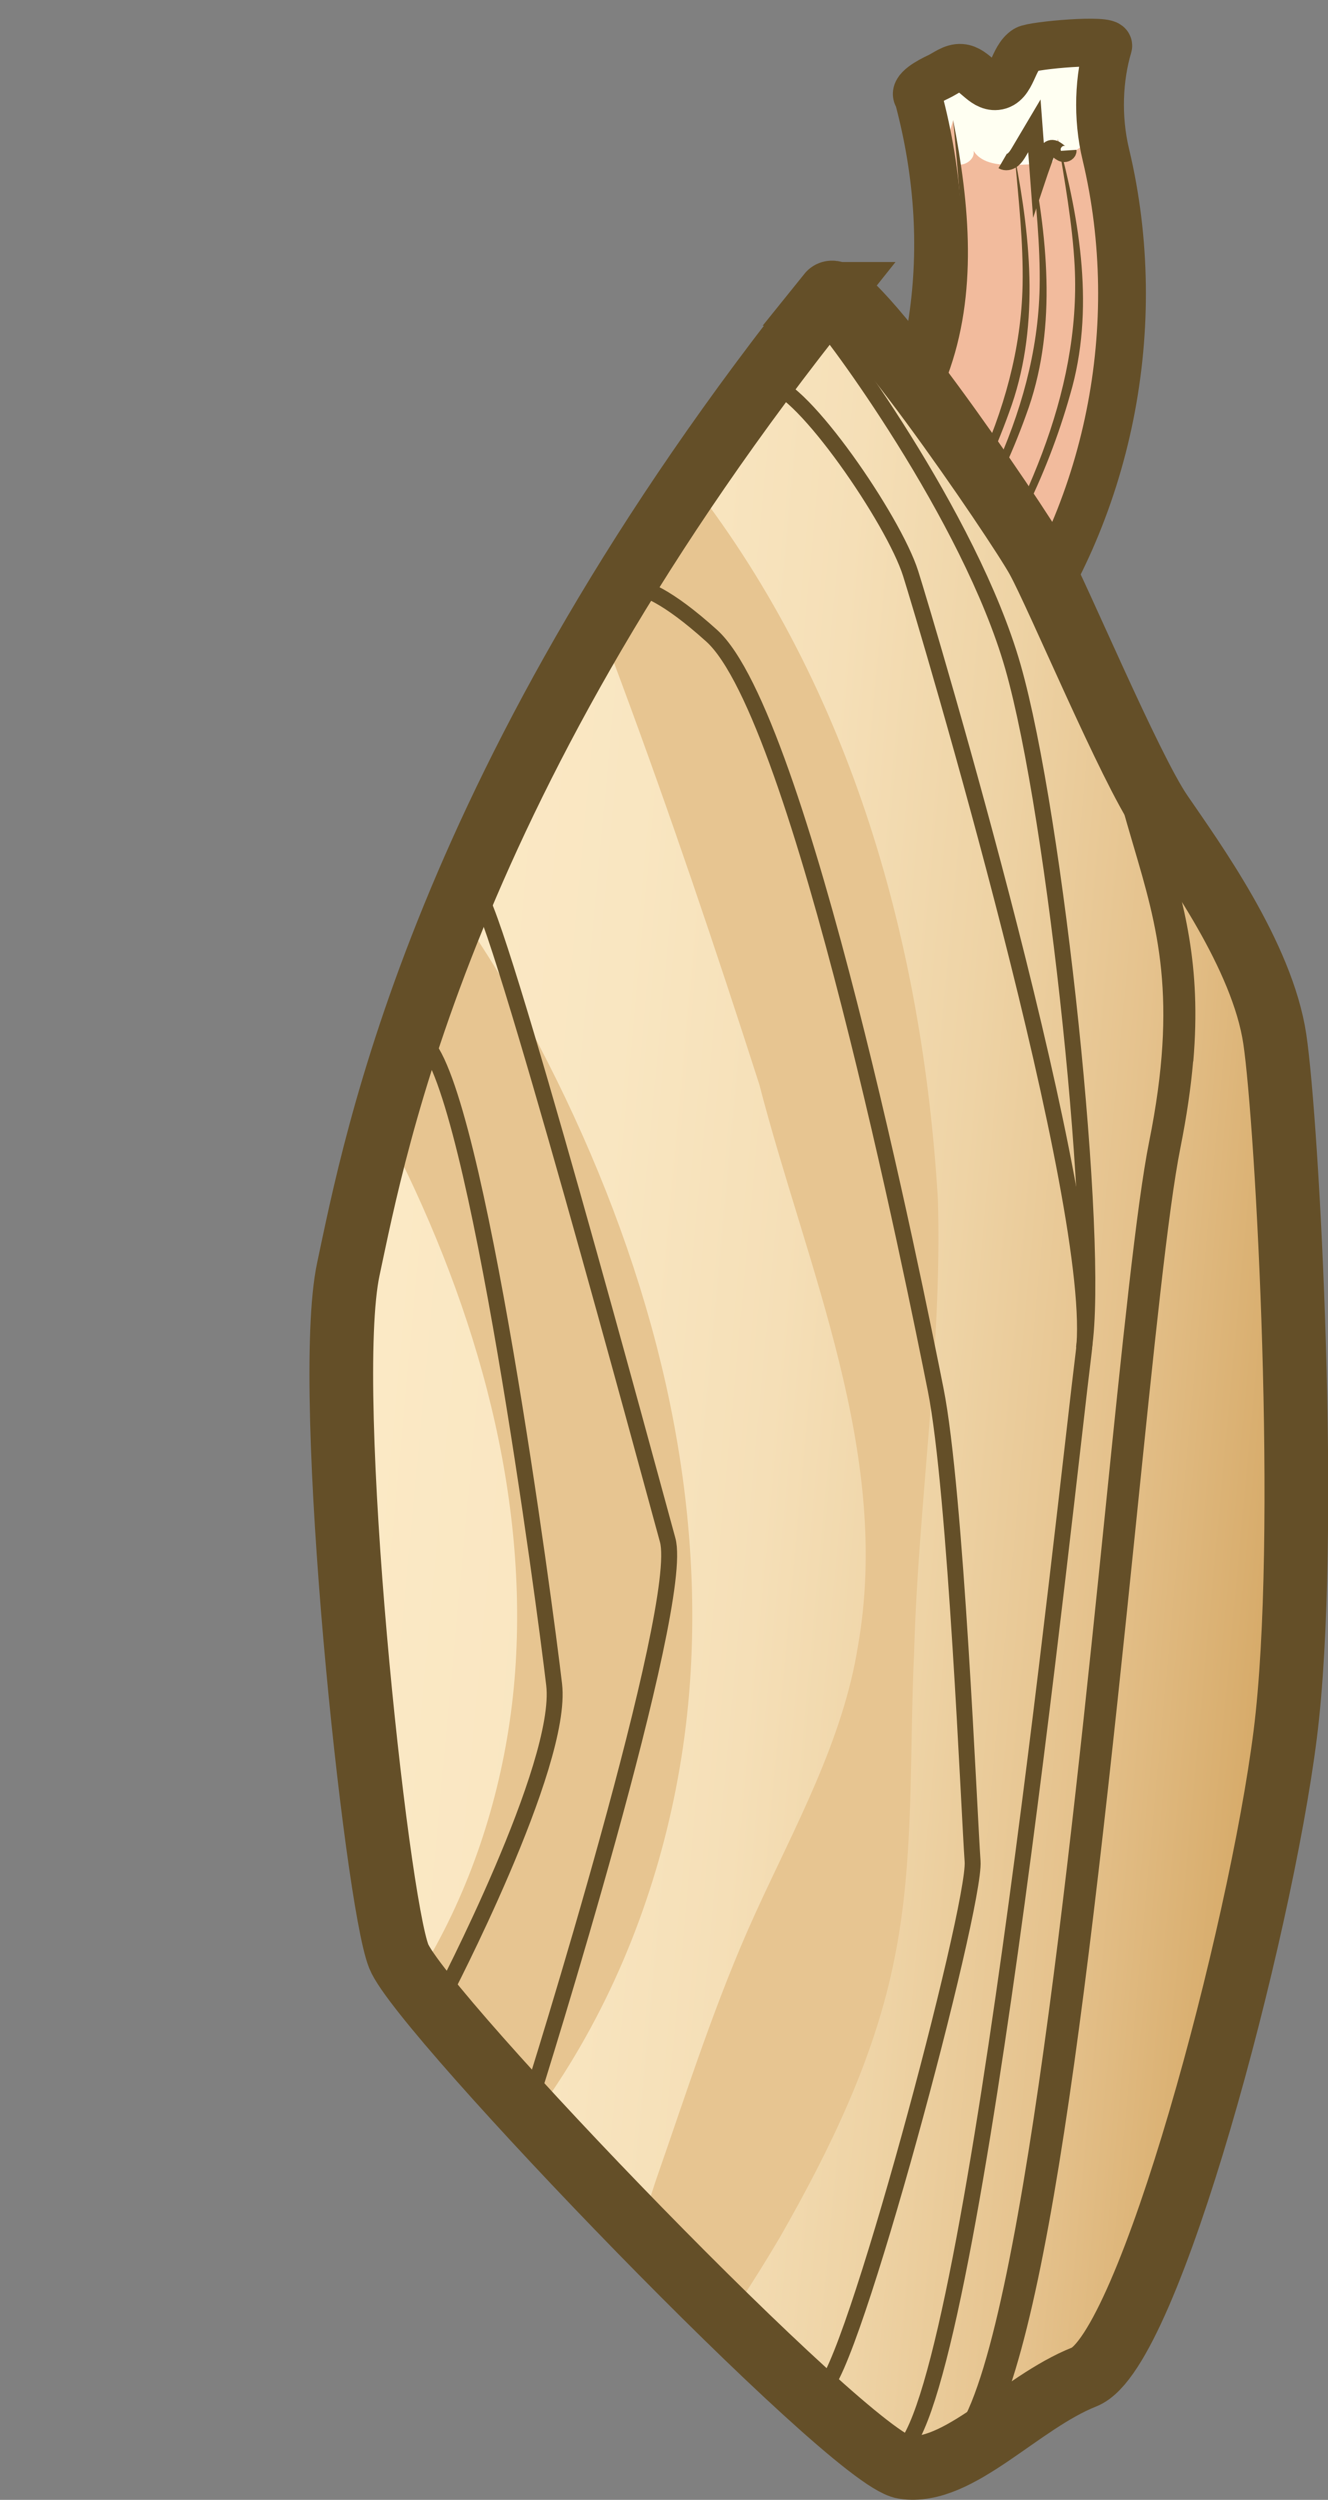 <?xml version="1.0" encoding="UTF-8"?>
<svg id="Layer_2" data-name="Layer 2" xmlns="http://www.w3.org/2000/svg" xmlns:xlink="http://www.w3.org/1999/xlink" viewBox="0 0 83.4 156.95">
  <rect x="0" y="0" width="83.4" height="156.95" fill="#808080" stroke="none"/>
  <defs>
    <clipPath id="clippath">
      <path d="m53.28,34.1c5.41-8.74,7.04-18.08,4.38-28.01-.42-.42.79-1.04,1.26-1.26s.91-.61,1.44-.57c.85.06,1.36,1.24,2.21,1.15,1.03-.11,1-1.77,1.88-2.31.43-.26,5.29-.69,5.15-.21-.59,1.97-.72,4.46-.15,6.82.64,2.68.97,5.42,1.01,8.17.08,5.5-1.03,11.03-3.25,16.06-.98,2.21-2.17,4.33-3.57,6.31" fill="#f2bb9d" stroke="#644f28" stroke-linejoin="round" stroke-width="3"/>
    </clipPath>
    <linearGradient id="linear-gradient" x1="-228.12" y1="-3000.9" x2="-227.78" y2="-3059.71" gradientTransform="translate(3091.52 121.17) rotate(-85.04)" gradientUnits="userSpaceOnUse">
      <stop offset="0" stop-color="#d5a764"/>
      <stop offset=".04" stop-color="#d8ad6d"/>
      <stop offset=".21" stop-color="#e5c28d"/>
      <stop offset=".39" stop-color="#eed3a5"/>
      <stop offset=".57" stop-color="#f5dfb7"/>
      <stop offset=".77" stop-color="#f9e6c1"/>
      <stop offset="1" stop-color="#fbe9c5"/>
    </linearGradient>
    <clipPath id="clippath-1">
      <path d="m52.07,18.45c1.11-1.38,11.82,14.33,13.1,16.66s5.77,13.07,7.74,15.95c1.97,2.88,6.37,8.93,7.15,14.18.78,5.24,2.22,31.25.65,43.68-1.57,12.43-8.53,38.69-12.61,40.31-4.08,1.62-7.93,6.21-11.34,5.67-3.4-.54-30.31-28.51-31.72-32.08-1.42-3.57-4.82-35.42-3.16-43.16,1.66-7.74,5.87-30.78,30.2-61.21Z" fill="url(#linear-gradient)" stroke="#644f28" stroke-miterlimit="10" stroke-width="4"/>
    </clipPath>
  </defs>
  <g id="Layer_1-2" data-name="Layer 1">
    <g>
      <g>
        <path d="m53.28,34.1c5.41-8.74,7.04-18.08,4.38-28.01-.42-.42.79-1.04,1.26-1.26s.91-.61,1.44-.57c.85.06,1.36,1.24,2.21,1.15,1.03-.11,1-1.77,1.88-2.31.43-.26,5.29-.69,5.15-.21-.59,1.97-.72,4.46-.15,6.82.64,2.68.97,5.42,1.01,8.17.08,5.5-1.03,11.03-3.25,16.06-.98,2.21-2.17,4.33-3.57,6.31" fill="#f2bb9d"/>
        <g clip-path="url(#clippath)">
          <path d="m55.74,7.58l3.21,2.2c.39.27.82.55,1.3.56s.99-.41.89-.87c.53.85,1.73.91,2.73.88.17,0,.35-.01.52-.02.59-.02,1.19-.04,1.76-.21.71-.2,1.33-.62,1.94-1.03.52-.35,1.03-.69,1.55-1.04.75-.5,1.51-1.01,2.1-1.7s.98-1.59.87-2.49c-.12-.96-.8-1.76-1.57-2.36-1.04-.81-2.3-1.35-3.61-1.47-.7-.07-1.4-.02-2.1.03-1.36.1-2.72.19-4.08.29-2.5.18-5.03.36-7.4,1.17-1.11.38-2.27.99-2.68,2.09-.3.79-.13,1.75.44,2.38s1.5.91,2.32.69" fill="#fffff2" stroke-width="0"/>
          <g>
            <path d="m66.43,8.72c.79,3.79,1.59,7.64,1.29,11.5-.19,2.48-.84,4.91-1.67,7.26-1.47,4.16-3.53,8.1-6.11,11.68" fill="#f2bb9d" stroke-width="0"/>
            <path d="m66.43,8.72c1.4,5.19,2.33,10.76.78,16.04-1.47,5.21-3.93,10.15-7.27,14.4,4.21-6.7,7.96-14.36,7.55-22.46-.14-2.67-.63-5.32-1.06-7.98h0Z" fill="#644f28" stroke-width="0"/>
          </g>
          <g>
            <path d="m64.8,9.99c.52,3.84,1.04,7.73.47,11.56-.37,2.46-1.18,4.84-2.18,7.13-1.76,4.04-4.1,7.83-6.92,11.21" fill="#f2bb9d" stroke-width="0"/>
            <path d="m64.8,9.99c1.03,5.28,1.56,10.9-.36,16.06-1.83,5.09-4.63,9.85-8.27,13.85,4.67-6.38,8.96-13.76,9.12-21.86.05-2.67-.25-5.36-.49-8.04h0Z" fill="#644f28" stroke-width="0"/>
          </g>
          <g>
            <path d="m63.73,9.84c.52,3.84,1.04,7.73.47,11.56-.37,2.46-1.18,4.84-2.18,7.13-1.76,4.04-4.1,7.83-6.92,11.21" fill="#f2bb9d" stroke-width="0"/>
            <path d="m63.73,9.84c1.03,5.28,1.56,10.9-.36,16.06-1.83,5.09-4.63,9.85-8.27,13.85,4.67-6.38,8.96-13.76,9.12-21.86.05-2.67-.25-5.36-.49-8.04h0Z" fill="#644f28" stroke-width="0"/>
          </g>
          <g>
            <path d="m59.86,7.54c.52,3.84,1.04,7.73.47,11.56-.37,2.46-1.18,4.84-2.18,7.13-1.76,4.04-4.1,7.83-6.92,11.21" fill="#f2bb9d" stroke-width="0"/>
            <path d="m59.86,7.54c1.03,5.28,1.56,10.9-.36,16.06-1.83,5.09-4.63,9.85-8.27,13.85,4.67-6.38,8.96-13.76,9.12-21.86.05-2.67-.25-5.36-.49-8.04h0Z" fill="#644f28" stroke-width="0"/>
          </g>
          <path d="m62.96,10.12c.19.11.45.06.63-.08s.3-.33.41-.52c.32-.54.64-1.08.96-1.62.08,1.07.16,2.14.24,3.21.16-.48.34-.96.51-1.44.05-.15.12-.31.27-.36.14-.05.3.03.42.12s.23.2.38.23.33-.07.32-.22" fill="none" stroke="#644f28" stroke-miterlimit="10" stroke-width="1.02"/>
        </g>
        <path d="m53.28,34.1c5.41-8.74,7.04-18.08,4.38-28.01-.42-.42.79-1.04,1.26-1.26s.91-.61,1.44-.57c.85.06,1.36,1.24,2.21,1.15,1.03-.11,1-1.77,1.88-2.31.43-.26,5.29-.69,5.15-.21-.59,1.97-.72,4.46-.15,6.82.64,2.68.97,5.42,1.01,8.17.08,5.5-1.03,11.03-3.25,16.06-.98,2.21-2.17,4.33-3.57,6.31" fill="none" stroke="#644f28" stroke-linejoin="round" stroke-width="3"/>
      </g>
      <g>
        <g>
          <path d="m52.07,18.45c1.11-1.38,11.82,14.33,13.1,16.66s5.77,13.07,7.74,15.95c1.97,2.88,6.37,8.93,7.15,14.18.78,5.24,2.22,31.25.65,43.68-1.57,12.43-8.53,38.69-12.61,40.31-4.08,1.62-7.93,6.21-11.34,5.67-3.4-.54-30.31-28.51-31.72-32.08-1.42-3.57-4.82-35.42-3.16-43.16,1.66-7.74,5.87-30.78,30.2-61.21Z" fill="url(#linear-gradient)"/>
          <g clip-path="url(#clippath-1)">
            <path d="m21.16,137.66c10.24-7.54,15.96-20.25,16.72-32.95.76-12.7-3.04-25.35-8.94-36.61-2.88-5.49-6.34-10.81-11.11-14.77-4.77-3.97-11.01-6.47-17.17-5.73" fill="none" stroke="#e7c591" stroke-miterlimit="10" stroke-width="11"/>
            <path d="m36.51,154.97c.86-6.28,2.74-12.18,4.68-18.08,1.98-5.67,3.76-11.31,6.24-16.75,2.46-5.4,5.5-10.83,6.45-16.79,2.13-12.08-3.22-23.77-6.19-35.25-5.54-17.24-11.35-33.56-18.89-50.19,0,0,.84-.72.84-.72,5.43,3.49,9.99,8.15,13.91,13.27,9.93,12.84,14.39,28.82,15.35,44.82.28,9.48-1.23,19.03-1.49,28.42-.31,6.31.04,12.92-1.22,19.19-1.23,6.27-4.06,12.05-7.19,17.54-3.23,5.48-6.89,10.55-11.49,15.03,0,0-.98-.5-.98-.5h0Z" fill="#e7c591" stroke-width="0"/>
          </g>
          <path d="m52.07,18.45c1.11-1.38,11.82,14.33,13.1,16.66s5.77,13.07,7.74,15.95c1.97,2.88,6.37,8.93,7.15,14.18.78,5.24,2.22,31.25.65,43.68-1.57,12.43-8.53,38.69-12.61,40.31-4.08,1.62-7.93,6.21-11.34,5.67-3.4-.54-30.31-28.51-31.72-32.08-1.42-3.57-4.82-35.42-3.16-43.16,1.66-7.74,5.87-30.78,30.2-61.21Z" fill="none" stroke="#644f28" stroke-miterlimit="10" stroke-width="4"/>
        </g>
        <path d="m74.93,66.64c-.14,1.63-.4,3.42-.8,5.43-.77,3.83-1.68,12.77-2.74,23.12-3.26,31.94-6.13,56.63-10.86,59.78l-1.11-1.66c4.32-2.88,7.86-37.58,9.98-58.32,1.06-10.41,1.98-19.4,2.77-23.32,1.82-9.04.52-13.46-.99-18.58-.56-1.91-1.15-3.89-1.63-6.25l1.96-.4c.46,2.28,1.04,4.21,1.59,6.08,1.25,4.24,2.36,8.02,1.84,14.12Z" fill="#644f28" stroke-width="0"/>
        <path d="m27.81,125.32s7.59-14.5,6.99-19.56c-.59-5.05-4.87-37.21-8.13-40.29" fill="none" stroke="#644f28" stroke-miterlimit="10"/>
        <path d="m33.16,132.39c.62-1.88,9.9-31.62,8.77-35.7-1.12-4.07-10.83-40.12-11.93-40.56" fill="none" stroke="#644f28" stroke-miterlimit="10"/>
        <path d="m51.62,150c1.76-.64,9.67-30.28,9.46-33.14s-1.05-23.26-2.32-29.62-8.48-42.3-14.07-47.33c-5.58-5.03-6.26-2.47-6.26-2.47" fill="none" stroke="#644f28" stroke-miterlimit="10"/>
        <path d="m48.34,24.11c2.03.18,7.78,8.51,8.85,11.9,1.07,3.39,11.98,39.99,10.87,48.87-1.11,8.88-7.28,68.25-11.79,69.16" fill="none" stroke="#644f28" stroke-miterlimit="10"/>
        <path d="m51.22,19.76c.95.88,9.69,12.65,12.39,22.09,2.7,9.43,5.49,36.2,4.46,42.81" fill="none" stroke="#644f28" stroke-miterlimit="10"/>
      </g>
    </g>
  </g>
</svg>